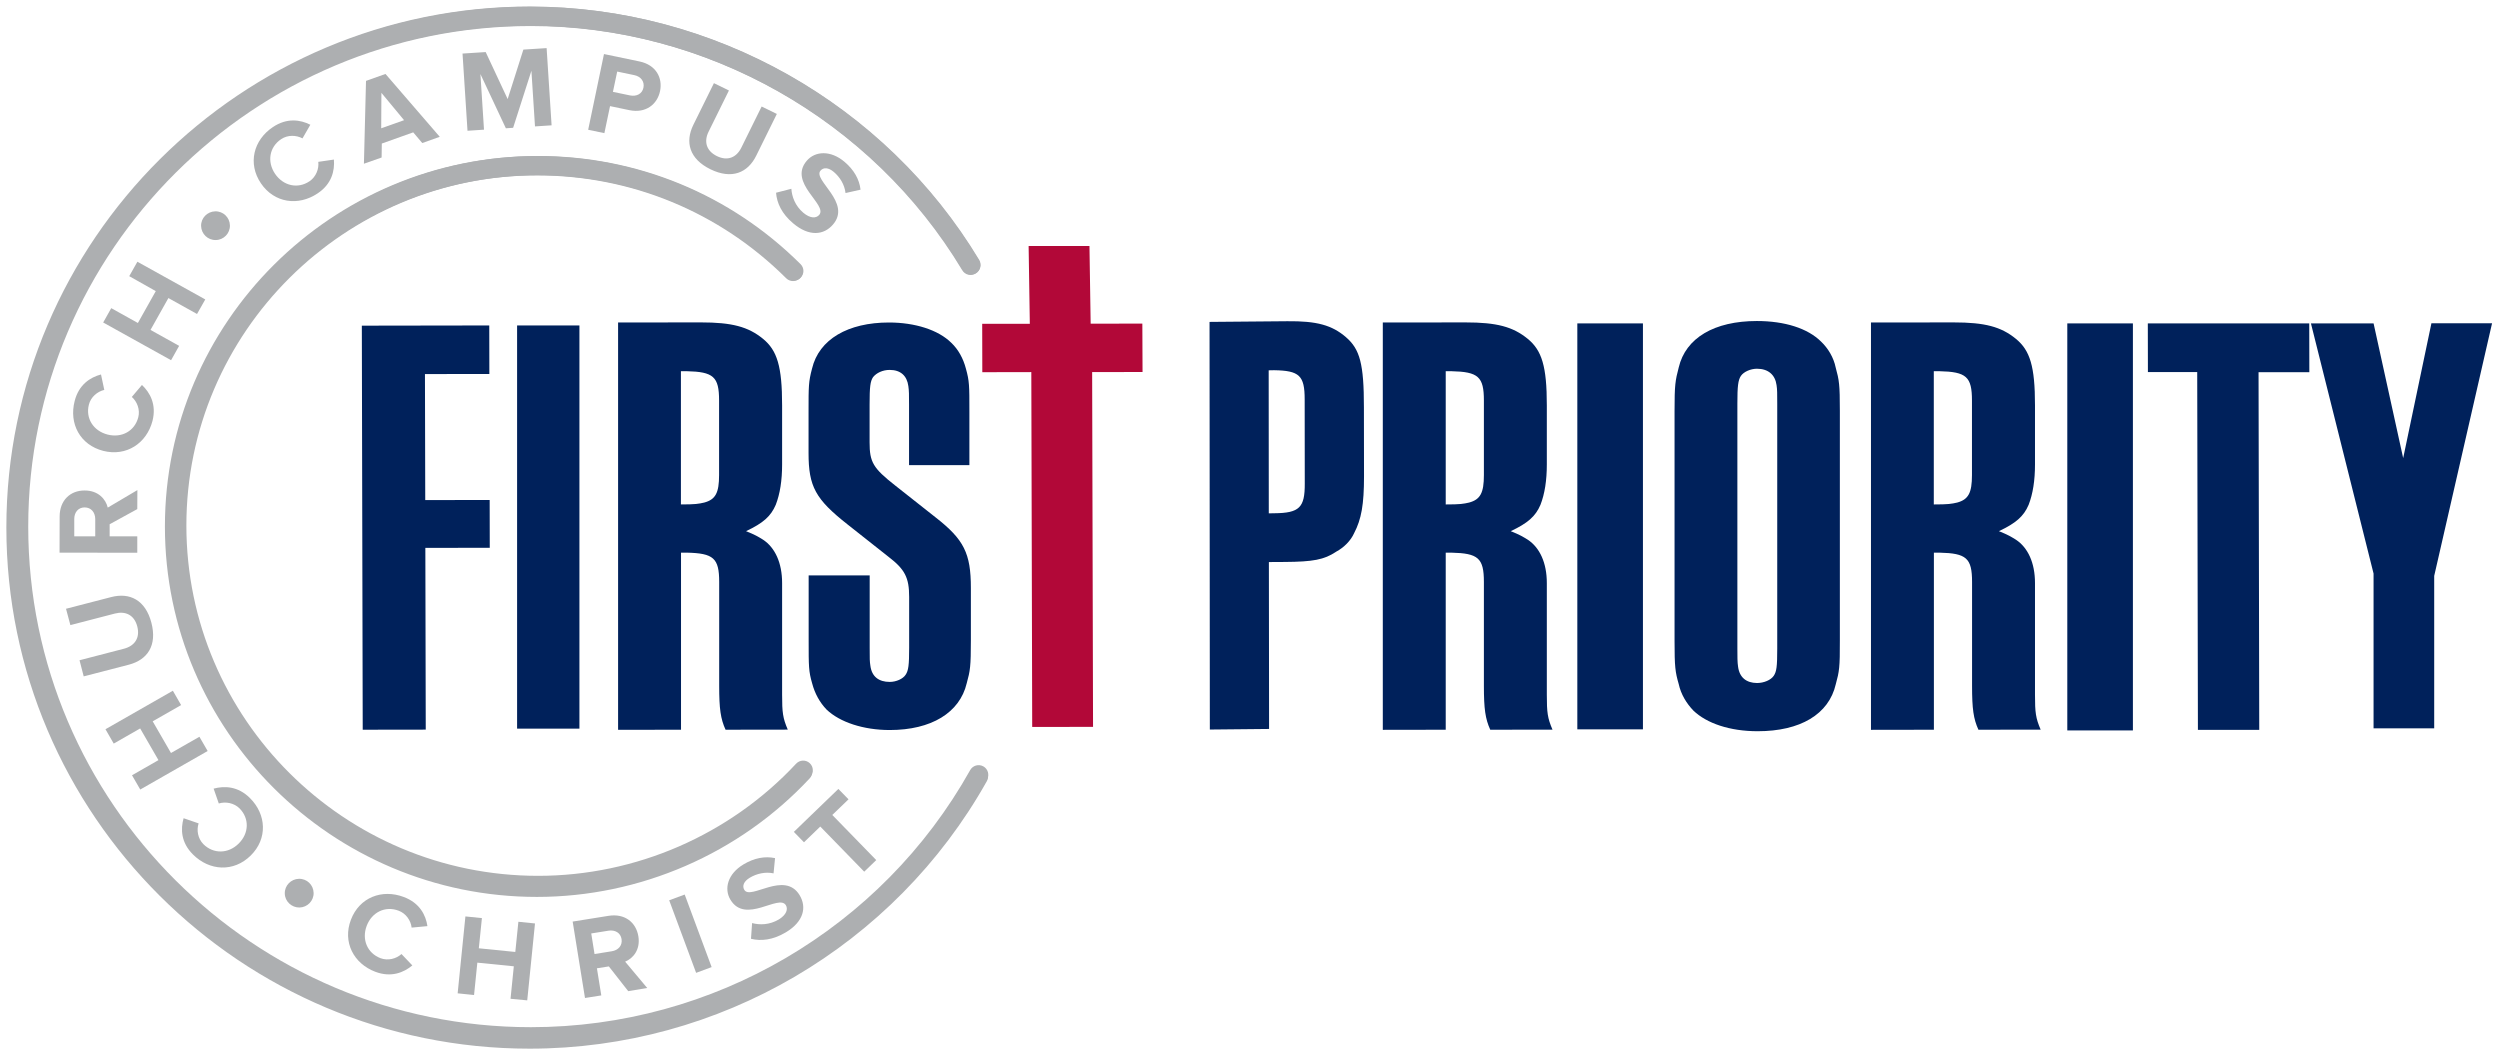 <svg width="262" height="110" viewBox="0 0 262 110" fill="none" xmlns="http://www.w3.org/2000/svg">
<path d="M37.92 34.129L51.275 34.108L51.285 39.192L44.535 39.202L44.566 52.408L51.317 52.398L51.327 57.408L44.577 57.418L44.618 76.465L38.013 76.475L37.92 34.129Z" fill="#00215B"/>
<path d="M64.776 33.797L73.444 33.787C76.704 33.787 78.402 34.233 79.965 35.509C81.444 36.723 81.965 38.383 81.965 42.48V48.684C81.965 50.344 81.746 51.755 81.298 52.906C80.778 54.12 79.965 54.825 78.184 55.666C79.142 56.049 79.444 56.236 79.965 56.558C81.225 57.388 81.965 58.985 81.965 61.101V72.814C81.965 74.67 82.038 75.251 82.559 76.465L76.038 76.475C75.517 75.324 75.371 74.297 75.371 71.87V60.987C75.371 58.487 74.777 57.979 71.964 57.917H71.371V76.475L64.776 76.486V33.797ZM71.36 52.865C72.912 52.865 73.214 52.802 73.808 52.667C74.996 52.346 75.36 51.641 75.36 49.784V41.972C75.36 39.472 74.767 38.964 71.954 38.901H71.36V52.865Z" fill="#00215B"/>
<path d="M91.143 60.293V67.886C91.143 69.141 91.143 69.266 91.216 69.774C91.362 70.905 92.091 71.465 93.247 71.465C93.904 71.465 94.633 71.154 94.914 70.708C95.206 70.272 95.279 69.702 95.279 67.886V62.554C95.279 60.542 94.841 59.67 93.102 58.342L88.81 54.95C85.466 52.315 84.736 50.998 84.736 47.481V43.155C84.736 40.458 84.736 40.012 85.101 38.632C85.83 35.551 88.882 33.798 93.164 33.798C95.852 33.798 98.321 34.555 99.706 35.935C100.435 36.63 100.946 37.564 101.227 38.632C101.592 39.95 101.592 40.385 101.592 43.155V48.746H95.268V42.408C95.268 41.34 95.268 40.966 95.195 40.458C95.05 39.389 94.393 38.767 93.237 38.767C92.508 38.767 91.852 39.078 91.497 39.524C91.206 39.96 91.133 40.531 91.133 42.408V46.361C91.133 48.435 91.497 49.058 93.82 50.883L98.04 54.214C101.019 56.537 101.748 57.979 101.748 61.62V67.088C101.748 69.847 101.675 70.293 101.311 71.61C100.581 74.692 97.602 76.507 93.247 76.507C90.487 76.507 88.018 75.687 86.632 74.37C85.903 73.613 85.393 72.679 85.111 71.61C84.747 70.355 84.747 69.857 84.747 67.088V60.303H91.143V60.293Z" fill="#00215B"/>
<path d="M54.192 34.108H60.724V76.361H54.192V34.108Z" fill="#00215B"/>
<path d="M119.739 38.985L119.718 33.912L114.301 33.923L114.176 25.779H107.8L107.925 33.933H102.935L102.946 39.006L108.082 38.996L108.175 76.186L114.551 76.175L114.457 38.996L119.739 38.985Z" fill="#B20838"/>
<path d="M144.918 33.798L153.585 33.788C156.846 33.788 158.544 34.234 160.107 35.51C161.586 36.724 162.107 38.384 162.107 42.481V48.685C162.107 50.345 161.888 51.756 161.44 52.907C160.919 54.121 160.107 54.826 158.325 55.666C159.284 56.05 159.586 56.237 160.107 56.559C161.367 57.389 162.107 58.986 162.107 61.102V72.814C162.107 74.671 162.18 75.252 162.701 76.466L156.179 76.476C155.658 75.325 155.512 74.298 155.512 71.87V60.988C155.512 58.488 154.919 57.98 152.106 57.918H151.512V76.476L144.918 76.487V33.798ZM151.512 52.866C153.064 52.866 153.366 52.803 153.96 52.669C155.148 52.347 155.512 51.642 155.512 49.785V41.973C155.512 39.473 154.919 38.965 152.106 38.902H151.512V52.866Z" fill="#00215B"/>
<path d="M196.078 33.798L204.745 33.788C208.006 33.788 209.704 34.234 211.266 35.51C212.746 36.724 213.267 38.384 213.267 42.481V48.685C213.267 50.345 213.048 51.756 212.6 52.907C212.079 54.121 211.266 54.826 209.485 55.666C210.443 56.05 210.746 56.237 211.266 56.559C212.527 57.389 213.267 58.986 213.267 61.102V72.814C213.267 74.671 213.34 75.252 213.86 76.466L207.339 76.476C206.818 75.325 206.672 74.298 206.672 71.87V60.988C206.672 58.488 206.079 57.98 203.266 57.918H202.672V76.476L196.078 76.487V33.798ZM202.662 52.866C204.214 52.866 204.516 52.803 205.11 52.669C206.297 52.347 206.662 51.642 206.662 49.785V41.973C206.662 39.473 206.068 38.965 203.255 38.902H202.662V52.866Z" fill="#00215B"/>
<path d="M126.76 33.736L134.917 33.664C137.98 33.633 139.584 34.068 141.053 35.334C142.522 36.599 142.938 38.135 142.938 42.678L142.949 49.919C142.949 52.866 142.678 54.411 141.907 55.884C141.563 56.652 140.865 57.368 140.021 57.824C138.771 58.665 137.584 58.872 134.656 58.893L132.979 58.903L133 76.394L126.791 76.456L126.76 33.736ZM133.542 53.789C136.188 53.768 136.75 53.187 136.74 50.687L136.73 41.849C136.73 39.349 136.167 38.84 133.521 38.799L132.958 38.809L132.969 53.799L133.542 53.789Z" fill="#00215B"/>
<path d="M165.304 33.892H172.18V76.435H165.304V33.892Z" fill="#00215B"/>
<path d="M216.653 33.892H223.528V76.549H216.653V33.892Z" fill="#00215B"/>
<path d="M192.39 71.704C191.661 74.868 188.661 76.632 184.202 76.632C181.275 76.632 178.858 75.802 177.472 74.474C176.743 73.717 176.16 72.762 175.931 71.694C175.566 70.428 175.493 69.92 175.493 67.14V43.062C175.493 40.344 175.566 39.898 175.931 38.508C176.66 35.416 179.66 33.643 184.119 33.643C187.046 33.643 189.453 34.41 190.849 35.8C191.578 36.495 192.161 37.45 192.38 38.518C192.745 39.846 192.817 40.292 192.817 43.072V67.15C192.828 69.941 192.755 70.376 192.39 71.704ZM182.15 69.868C182.296 71.009 183.025 71.569 184.129 71.58C184.858 71.58 185.588 71.269 185.89 70.822C186.182 70.376 186.254 69.878 186.254 67.98V42.315C186.254 41.236 186.254 40.8 186.182 40.355C186.036 39.276 185.306 38.643 184.129 38.643C183.473 38.643 182.744 38.954 182.442 39.4C182.15 39.846 182.077 40.479 182.077 42.305V67.959C182.077 68.789 182.077 69.422 182.15 69.868Z" fill="#00215B"/>
<path d="M248.749 33.881L251.853 48.01L254.812 33.881H261.167L255.104 60.355V76.331H248.749V60.106L242.186 33.891H248.749V33.881Z" fill="#00215B"/>
<path d="M230.268 38.995H225.101L225.091 33.892H242.009L242.019 39.006H236.696L236.769 76.487H230.341L230.268 38.995Z" fill="#00215B"/>
<path d="M56.265 93.997C34.774 93.997 17.283 76.579 17.283 55.178C17.283 33.777 34.774 16.359 56.265 16.359C66.672 16.359 76.464 20.395 83.83 27.729C84.225 28.123 84.225 28.767 83.83 29.161C83.434 29.555 82.788 29.555 82.392 29.161C75.412 22.21 66.13 18.382 56.265 18.382C35.888 18.382 19.314 34.887 19.314 55.178C19.314 75.469 35.888 91.974 56.265 91.974C66.516 91.974 76.391 87.68 83.361 80.2C83.746 79.795 84.382 79.764 84.798 80.148C85.205 80.532 85.236 81.165 84.85 81.58C77.496 89.464 67.078 93.997 56.265 93.997Z" fill="#ADAFB1"/>
<path d="M55.505 109.9C25.263 109.9 0.667 85.397 0.667 55.292C0.667 25.177 25.273 0.685 55.505 0.685C74.683 0.685 92.726 10.872 102.592 27.283C102.883 27.76 102.727 28.383 102.238 28.673C101.758 28.964 101.133 28.808 100.842 28.32C91.351 12.511 73.975 2.697 55.505 2.697C26.388 2.697 2.688 26.287 2.688 55.292C2.688 84.287 26.377 107.888 55.505 107.888C74.642 107.888 92.32 97.545 101.654 80.885C101.925 80.397 102.54 80.221 103.029 80.49C103.519 80.76 103.696 81.372 103.425 81.86C93.727 99.153 75.371 109.9 55.505 109.9Z" fill="#ADAFB1"/>
<path d="M56.4 93.8C34.961 93.8 17.512 76.424 17.512 55.074C17.512 33.725 34.961 16.349 56.4 16.349C66.787 16.349 76.558 20.374 83.903 27.687C84.298 28.081 84.298 28.714 83.903 29.108C83.507 29.503 82.871 29.503 82.475 29.108C75.506 22.179 66.245 18.361 56.4 18.361C36.076 18.361 19.533 34.824 19.533 55.074C19.533 75.314 36.065 91.787 56.4 91.787C66.62 91.787 76.475 87.503 83.434 80.034C83.809 79.629 84.455 79.598 84.861 79.982C85.267 80.355 85.298 80.998 84.913 81.403C77.579 89.287 67.182 93.8 56.4 93.8Z" fill="#ADAFB1"/>
<path d="M55.64 109.661C25.481 109.661 0.938 85.231 0.938 55.188C0.938 25.146 25.481 0.705 55.65 0.705C74.787 0.705 92.778 10.871 102.623 27.241C102.904 27.718 102.758 28.341 102.279 28.621C101.8 28.912 101.175 28.756 100.893 28.279C91.403 12.511 74.068 2.728 55.64 2.728C26.596 2.728 2.959 26.256 2.959 55.188C2.959 84.121 26.596 107.649 55.64 107.649C74.725 107.649 92.372 97.327 101.675 80.708C101.946 80.221 102.56 80.044 103.05 80.314C103.54 80.584 103.717 81.196 103.446 81.683C93.778 98.945 75.464 109.661 55.64 109.661Z" fill="#ADAFB1"/>
<path d="M26.273 89.661C24.492 91.425 21.95 91.279 20.221 89.547C18.96 88.292 18.919 86.881 19.242 85.75L20.815 86.29C20.585 86.995 20.731 87.877 21.315 88.468C22.367 89.516 23.93 89.485 25.013 88.406C26.107 87.327 26.148 85.771 25.107 84.723C24.523 84.142 23.638 83.987 22.93 84.205L22.388 82.648C23.513 82.348 24.94 82.379 26.201 83.644C27.93 85.366 28.055 87.908 26.273 89.661Z" fill="#ADAFB1"/>
<path d="M18.981 73.893L16.002 75.594L17.918 78.914L20.898 77.213L21.762 78.706L14.699 82.742L13.835 81.248L16.606 79.661L14.689 76.341L11.918 77.928L11.053 76.424L18.116 72.389L18.981 73.893Z" fill="#ADAFB1"/>
<path d="M13.502 69.66L8.772 70.884L8.335 69.194L13.012 67.98C14.106 67.689 14.7 66.859 14.387 65.656C14.075 64.442 13.147 64.017 12.053 64.297L7.376 65.511L6.918 63.799L11.647 62.575C13.595 62.067 15.241 62.876 15.866 65.262C16.491 67.648 15.45 69.152 13.502 69.66Z" fill="#ADAFB1"/>
<path d="M14.387 53.353L11.491 54.94V56.206H14.387V57.928L6.241 57.918L6.251 54.131C6.251 52.44 7.366 51.392 8.876 51.403C10.303 51.403 11.085 52.316 11.293 53.197L14.398 51.361L14.387 53.353ZM8.866 53.177C8.199 53.177 7.783 53.695 7.783 54.38V56.206H9.981V54.38C9.97 53.695 9.553 53.177 8.866 53.177Z" fill="#ADAFB1"/>
<path d="M10.825 47.253C8.387 46.63 7.21 44.39 7.825 42.024C8.262 40.302 9.46 39.545 10.585 39.244L10.929 40.862C10.21 41.028 9.512 41.609 9.314 42.408C8.95 43.84 9.783 45.157 11.273 45.541C12.762 45.925 14.127 45.168 14.492 43.726C14.7 42.927 14.367 42.087 13.815 41.599L14.877 40.344C15.721 41.142 16.419 42.387 15.982 44.109C15.367 46.464 13.242 47.865 10.825 47.253Z" fill="#ADAFB1"/>
<path d="M20.648 32.906L17.648 31.236L15.773 34.576L18.773 36.246L17.929 37.751L10.814 33.798L11.658 32.294L14.45 33.85L16.325 30.51L13.544 28.943L14.398 27.429L21.513 31.381L20.648 32.906Z" fill="#ADAFB1"/>
<path d="M27.346 19.213C25.94 17.138 26.565 14.679 28.596 13.32C30.076 12.325 31.472 12.542 32.524 13.072L31.701 14.503C31.044 14.15 30.149 14.119 29.461 14.586C28.221 15.416 27.971 16.951 28.826 18.217C29.69 19.483 31.211 19.825 32.44 18.995C33.128 18.528 33.441 17.688 33.357 16.962L34.993 16.723C35.087 17.885 34.774 19.275 33.295 20.261C31.263 21.63 28.742 21.277 27.346 19.213Z" fill="#ADAFB1"/>
<path d="M44.254 14.991L43.306 13.871L40.014 15.043L39.993 16.506L38.139 17.159L38.358 8.476L40.399 7.75L46.087 14.337L44.254 14.991ZM39.972 9.731L39.951 13.445L42.347 12.595L39.972 9.731Z" fill="#ADAFB1"/>
<path d="M56.067 13.248L55.692 7.418L53.776 13.393L53.015 13.445L50.348 7.76L50.723 13.59L48.994 13.704L48.473 5.613L50.9 5.457L53.203 10.384L54.849 5.198L57.286 5.042L57.807 13.134L56.067 13.248Z" fill="#ADAFB1"/>
<path d="M61.641 13.6L63.297 5.664L67.026 6.442C68.756 6.805 69.464 8.164 69.172 9.554C68.881 10.934 67.683 11.899 65.964 11.546L63.932 11.121L63.339 13.953L61.641 13.6ZM67.433 9.191C67.568 8.527 67.141 8.009 66.474 7.874L64.683 7.5L64.235 9.627L66.026 10C66.704 10.135 67.297 9.845 67.433 9.191Z" fill="#ADAFB1"/>
<path d="M72.663 13.082L74.819 8.715L76.392 9.483L74.257 13.808C73.757 14.825 74.007 15.81 75.132 16.36C76.257 16.91 77.184 16.495 77.684 15.489L79.82 11.163L81.413 11.941L79.257 16.308C78.371 18.113 76.684 18.829 74.454 17.74C72.236 16.651 71.777 14.887 72.663 13.082Z" fill="#ADAFB1"/>
<path d="M81.33 20.198L82.935 19.784C82.987 20.603 83.331 21.568 84.185 22.294C84.924 22.916 85.539 22.885 85.852 22.522C86.768 21.443 82.56 19.171 84.549 16.848C85.424 15.821 87.05 15.727 88.508 16.962C89.498 17.802 90.06 18.788 90.185 19.877L88.612 20.23C88.508 19.337 88.019 18.559 87.383 18.02C86.82 17.543 86.3 17.522 85.987 17.885C85.154 18.86 89.279 21.225 87.3 23.528C86.331 24.659 84.789 24.815 83.122 23.404C81.924 22.398 81.414 21.277 81.33 20.198Z" fill="#ADAFB1"/>
<path d="M36.774 96.394C37.659 94.05 40.035 93.137 42.326 94.008C43.993 94.641 44.618 95.896 44.795 97.058L43.139 97.214C43.056 96.477 42.556 95.73 41.774 95.44C40.378 94.911 38.972 95.595 38.43 97.027C37.889 98.459 38.493 99.89 39.878 100.419C40.66 100.71 41.524 100.481 42.076 99.983L43.212 101.176C42.316 101.923 40.993 102.473 39.326 101.84C37.055 100.979 35.888 98.718 36.774 96.394Z" fill="#ADAFB1"/>
<path d="M53.504 104.672L53.848 101.269L50.025 100.886L49.681 104.278L47.962 104.101L48.775 96.041L50.504 96.217L50.181 99.381L54.004 99.765L54.327 96.601L56.067 96.778L55.254 104.838L53.504 104.672Z" fill="#ADAFB1"/>
<path d="M65.838 103.873L63.807 101.28L62.557 101.477L63.015 104.319L61.307 104.589L60.015 96.581L63.776 95.979C65.453 95.709 66.661 96.643 66.901 98.126C67.13 99.527 66.349 100.44 65.515 100.782L67.828 103.541L65.838 103.873ZM65.14 98.417C65.036 97.753 64.453 97.431 63.776 97.535L61.963 97.826L62.307 99.983L64.109 99.693C64.796 99.589 65.245 99.091 65.14 98.417Z" fill="#ADAFB1"/>
<path d="M72.954 101.954L70.131 94.35L71.756 93.748L74.579 101.352L72.954 101.954Z" fill="#ADAFB1"/>
<path d="M78.704 98.386L78.819 96.737C79.621 96.954 80.642 96.934 81.611 96.363C82.434 95.865 82.6 95.274 82.361 94.869C81.631 93.656 78.121 96.903 76.548 94.288C75.85 93.126 76.277 91.57 77.923 90.585C79.037 89.921 80.152 89.703 81.225 89.931L81.069 91.529C80.194 91.342 79.287 91.56 78.579 91.985C77.954 92.359 77.756 92.846 78.006 93.261C78.662 94.361 82.225 91.218 83.798 93.811C84.569 95.087 84.225 96.591 82.35 97.712C80.986 98.521 79.756 98.645 78.704 98.386Z" fill="#ADAFB1"/>
<path d="M90.57 91.352L85.965 86.622L84.257 88.271L83.194 87.182L87.861 82.68L88.924 83.769L87.225 85.408L91.83 90.138L90.57 91.352Z" fill="#ADAFB1"/>
<path d="M24.096 23.621C24.116 24.451 23.45 25.146 22.616 25.156C21.783 25.177 21.095 24.513 21.075 23.683C21.054 22.853 21.721 22.169 22.554 22.148C23.387 22.127 24.075 22.781 24.096 23.621Z" fill="#ADAFB1"/>
<path d="M32.867 93.572C32.888 94.402 32.222 95.087 31.388 95.108C30.555 95.118 29.857 94.464 29.846 93.634C29.826 92.805 30.492 92.12 31.326 92.099C32.159 92.078 32.847 92.732 32.867 93.572Z" fill="#ADAFB1"/>
</svg>
